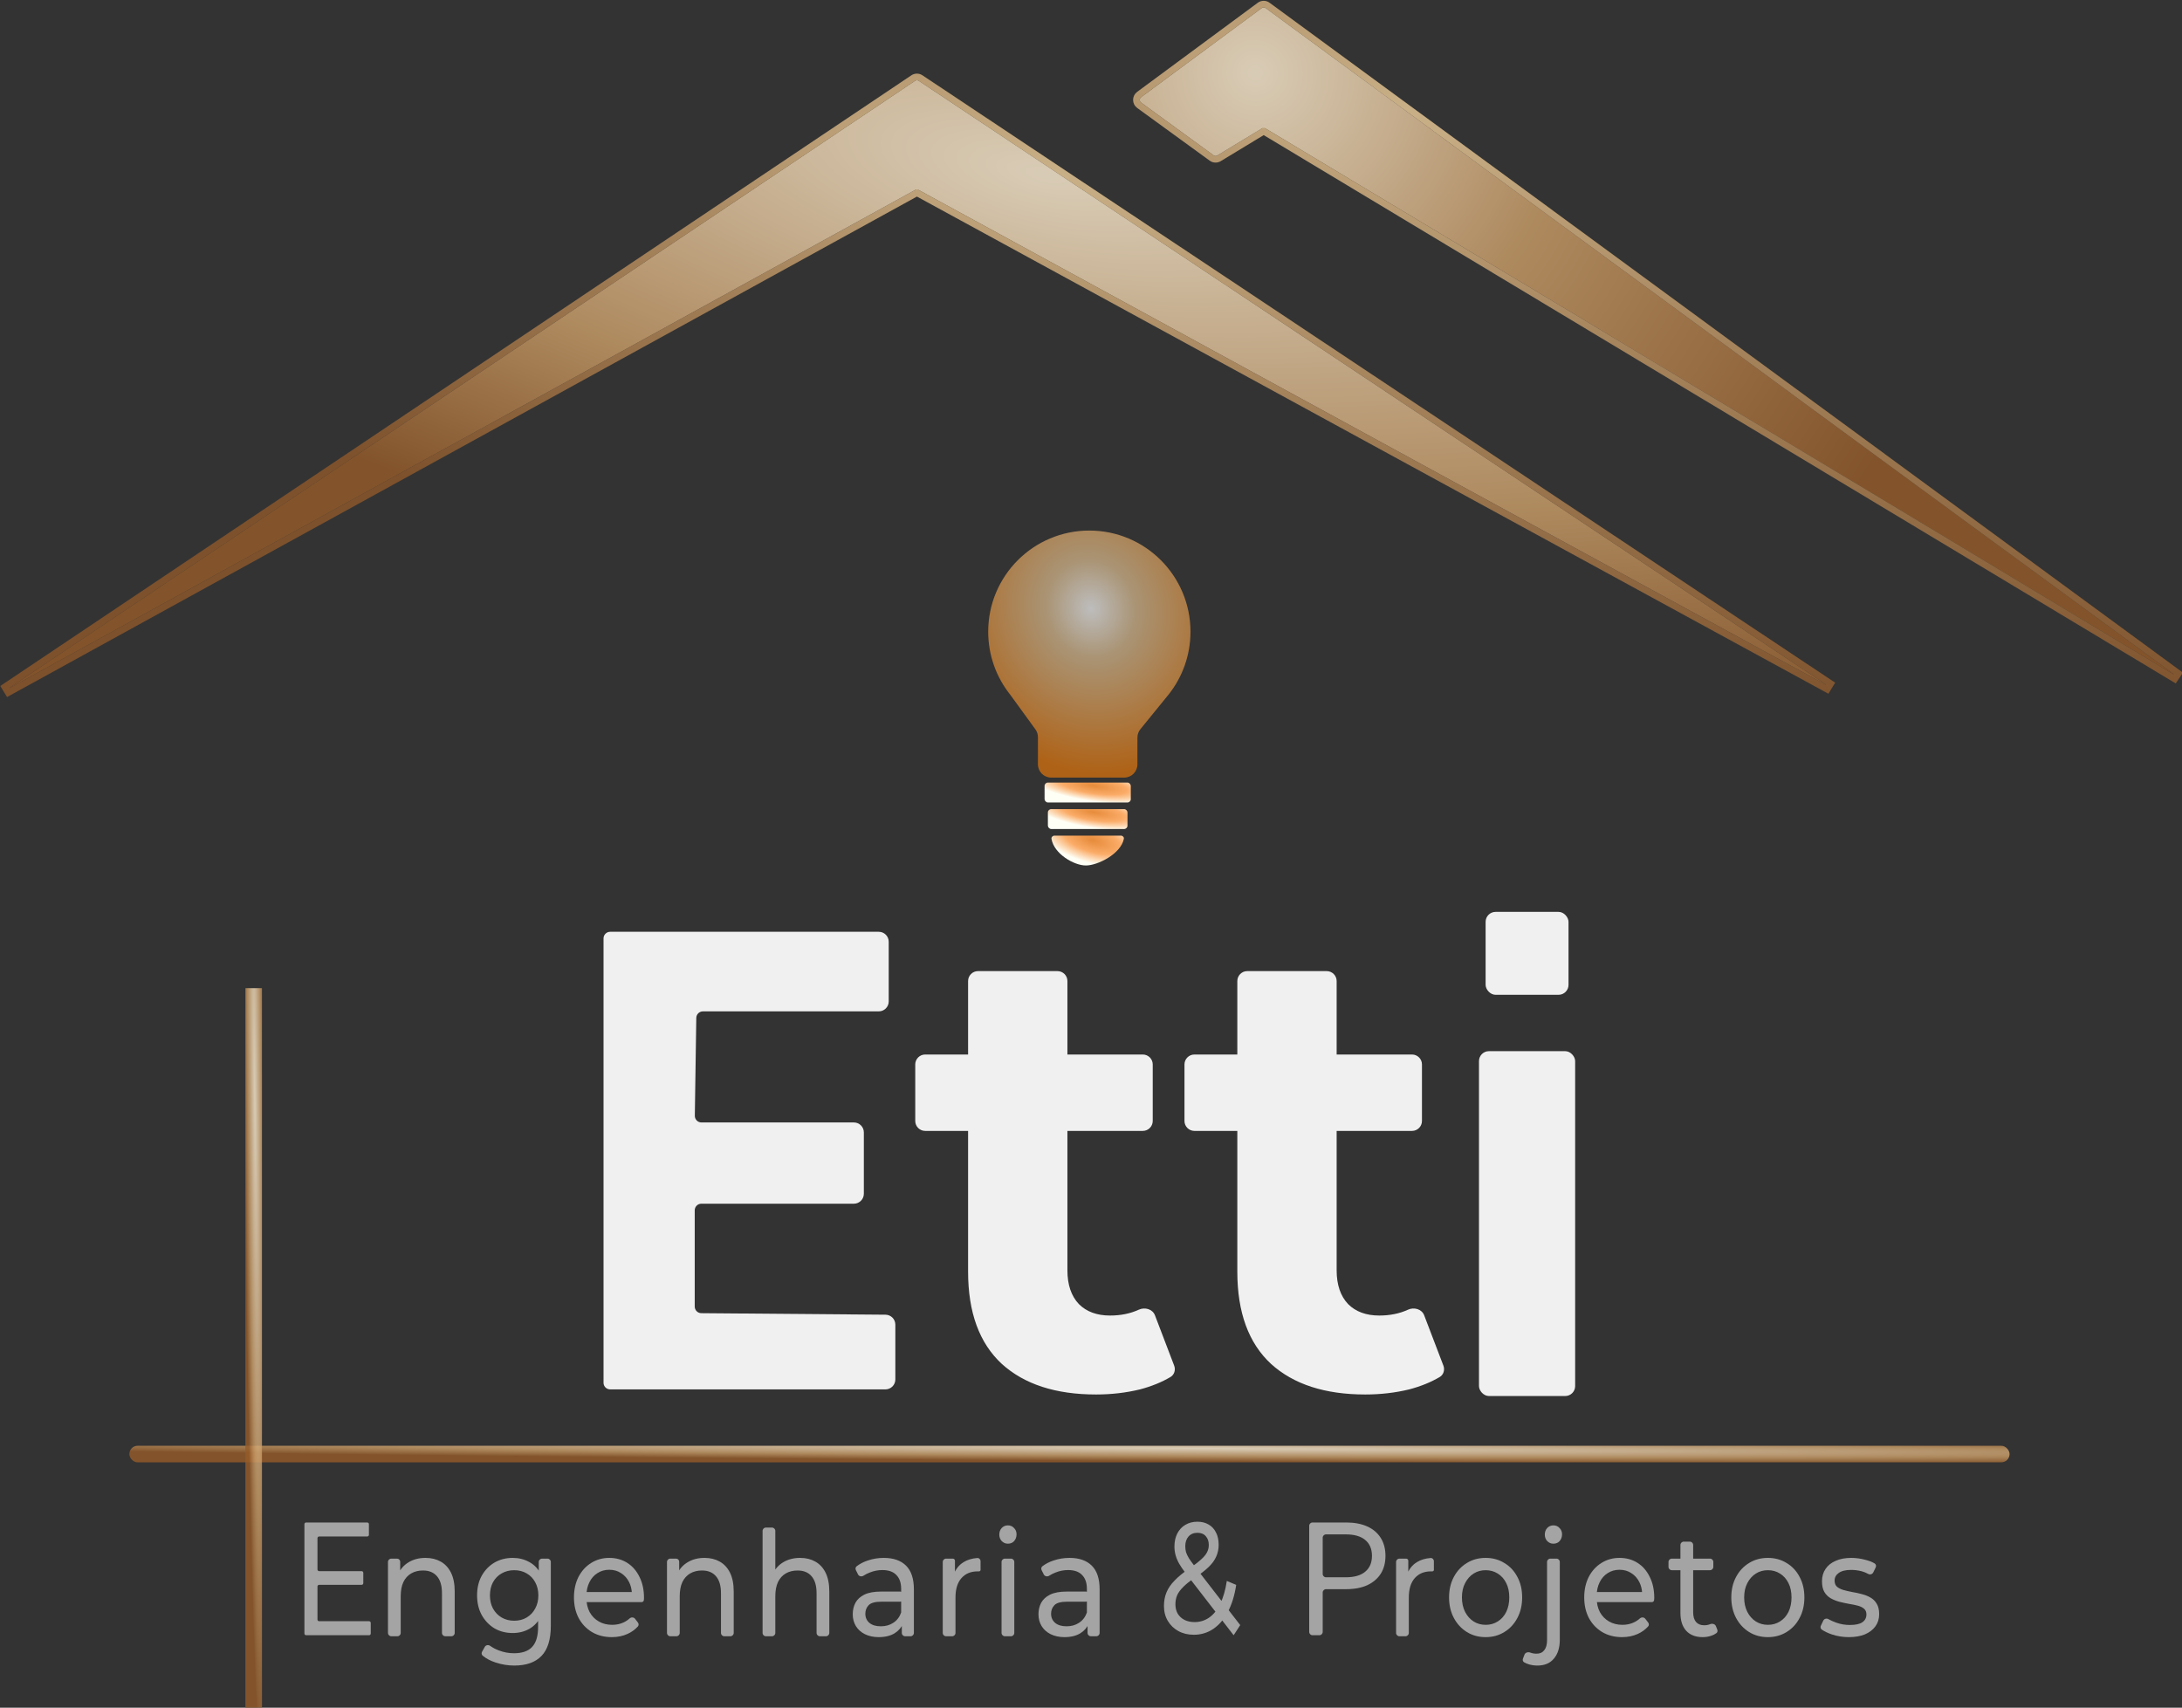 <svg width="658" height="515" viewBox="0 0 658 515" fill="none" xmlns="http://www.w3.org/2000/svg">
<rect x="0" y="0" width="658" height="515" fill="#333333" stroke="none"/>
<path d="M275.945 24.372L2 208L276.02 57.264C276.319 57.099 276.681 57.099 276.981 57.262L551.5 207L277.056 24.37C276.719 24.146 276.281 24.147 275.945 24.372Z" fill="url(#paint0_radial_76_2)" fill-opacity="0.81"/>
<path d="M275.389 23.541C276.06 23.091 276.937 23.089 277.61 23.537L552.054 206.168L551.021 207.878L276.502 58.141L2.482 208.876L1.443 207.169L275.389 23.541Z" stroke="url(#paint1_radial_76_2)" stroke-opacity="0.75" stroke-width="2"/>
<path d="M656.327 203.897L381.67 2.435C381.317 2.176 380.837 2.177 380.485 2.437L346.733 27.375L344.097 29.322C343.554 29.724 343.557 30.538 344.104 30.936L365.983 46.843C366.308 47.08 366.745 47.098 367.089 46.889L380.56 38.721C380.878 38.528 381.276 38.527 381.594 38.719L656.327 203.897Z" fill="url(#paint2_radial_76_2)" fill-opacity="0.81"/>
<path d="M379.891 1.633C380.595 1.113 381.556 1.111 382.262 1.629L656.918 203.091L655.812 204.754L381.079 39.576L367.607 47.744C366.918 48.162 366.046 48.125 365.395 47.651L343.516 31.744C342.422 30.949 342.416 29.322 343.503 28.519L346.139 26.57L379.891 1.633Z" stroke="url(#paint3_radial_76_2)" stroke-opacity="0.75" stroke-width="2"/>
<path d="M330.528 420.536C318.368 420.536 308.896 417.464 302.112 411.32C295.328 405.048 291.936 395.768 291.936 383.48V295.856C291.936 294.199 293.279 292.856 294.936 292.856H318.888C320.545 292.856 321.888 294.199 321.888 295.856V383.096C321.888 387.448 323.04 390.84 325.344 393.272C327.648 395.576 330.784 396.728 334.752 396.728C337.959 396.728 340.844 396.141 343.406 394.967C345.232 394.13 347.569 394.776 348.286 396.653L354.082 411.835C354.571 413.114 354.138 414.575 352.959 415.271C350.305 416.839 347.243 418.082 343.776 419C339.552 420.024 335.136 420.536 330.528 420.536ZM279 341.048C277.343 341.048 276 339.705 276 338.048V321.008C276 319.351 277.343 318.008 279 318.008H344.616C346.273 318.008 347.616 319.351 347.616 321.008V338.048C347.616 339.705 346.273 341.048 344.616 341.048H279Z" fill="#F0F0F0"/>
<path d="M411.715 420.536C399.555 420.536 390.083 417.464 383.299 411.32C376.515 405.048 373.124 395.768 373.124 383.48V295.856C373.124 294.199 374.467 292.856 376.124 292.856H400.076C401.732 292.856 403.076 294.199 403.076 295.856V383.096C403.076 387.448 404.228 390.84 406.532 393.272C408.836 395.576 411.972 396.728 415.939 396.728C419.147 396.728 422.031 396.141 424.593 394.967C426.419 394.13 428.756 394.776 429.473 396.653L435.27 411.835C435.758 413.114 435.326 414.575 434.147 415.271C431.492 416.839 428.431 418.082 424.964 419C420.739 420.024 416.323 420.536 411.715 420.536ZM360.188 341.048C358.531 341.048 357.188 339.705 357.188 338.048V321.008C357.188 319.351 358.531 318.008 360.187 318.008H425.803C427.46 318.008 428.803 319.351 428.803 321.008V338.048C428.803 339.705 427.46 341.048 425.803 341.048H360.188Z" fill="#F0F0F0"/>
<rect x="446" y="317" width="29" height="104" rx="3" fill="#F0F0F0"/>
<rect x="448" y="275" width="25" height="25" rx="3" fill="#F0F0F0"/>
<path d="M182 283C182 281.895 182.895 281 184 281H265C266.657 281 268 282.343 268 284V302C268 303.657 266.657 305 265 305H211.97C210.877 305 209.987 305.877 209.971 306.97L209.53 336.47C209.514 337.586 210.414 338.5 211.53 338.5H257.5C259.157 338.5 260.5 339.843 260.5 341.5V360C260.5 361.657 259.157 363 257.5 363H211.5C210.395 363 209.5 363.895 209.5 365V394.016C209.5 395.115 210.385 396.007 211.483 396.016L267.025 396.475C268.672 396.489 270 397.828 270 399.475V416C270 417.657 268.657 419 267 419H184C182.895 419 182 418.105 182 417V283Z" fill="#F0F0F0"/>
<rect x="315" y="236" width="26" height="6" rx="1" fill="url(#paint4_radial_76_2)"/>
<rect x="316" y="244" width="24" height="6" rx="1" fill="url(#paint5_radial_76_2)"/>
<path d="M317.087 252.995C316.992 252.451 317.448 252 318 252H338C338.552 252 339.009 252.452 338.899 252.993C337.983 257.52 331.041 261 327.45 261C323.859 261 317.876 257.52 317.087 252.995Z" fill="url(#paint6_radial_76_2)"/>
<path d="M313 230.5C313 232.709 314.791 234.5 317 234.5H339C341.209 234.5 343 232.709 343 230.5V222.422C343 221.502 343.317 220.61 343.898 219.897L352.36 209.5C356.516 204.288 359 197.684 359 190.5C359 173.655 345.345 160 328.5 160C311.655 160 298 173.655 298 190.5C298 197.684 300.484 204.288 304.64 209.5L312.235 219.948C312.732 220.632 313 221.455 313 222.3V230.5Z" fill="url(#paint7_radial_76_2)" fill-opacity="0.68"/>
<path d="M128.32 469.814C130.053 469.814 131.573 470.182 132.88 470.918C134.213 471.654 135.253 472.773 136 474.275C136.747 475.777 137.12 477.676 137.12 479.973V492.446C137.12 492.998 136.672 493.446 136.12 493.446H134.28C133.728 493.446 133.28 492.998 133.28 492.446V480.459C133.28 478.192 132.773 476.484 131.76 475.335C130.773 474.187 129.373 473.613 127.56 473.613C126.2 473.613 125.013 473.907 124 474.496C122.987 475.085 122.2 475.954 121.64 477.102C121.107 478.251 120.84 479.679 120.84 481.387V492.446C120.84 492.998 120.392 493.446 119.84 493.446H118C117.448 493.446 117 492.998 117 492.446V471.035C117 470.482 117.448 470.035 118 470.035H119.747C120.262 470.035 120.68 470.452 120.68 470.968V474.685C120.68 475.009 120.228 475.088 120.119 474.783C120.094 474.712 120.097 474.634 120.129 474.567C120.823 473.086 121.873 471.929 123.28 471.095C124.72 470.241 126.4 469.814 128.32 469.814Z" fill="#A4A4A4"/>
<path d="M155.107 502.28C153.16 502.28 151.267 501.971 149.427 501.352C147.901 500.857 146.612 500.174 145.558 499.304C145.209 499.015 145.141 498.516 145.363 498.121L146.195 496.643C146.515 496.075 147.287 495.962 147.816 496.343C148.592 496.903 149.476 497.366 150.467 497.73C151.907 498.29 153.413 498.57 154.987 498.57C157.493 498.57 159.333 497.922 160.507 496.626C161.68 495.33 162.267 493.357 162.267 490.707V485.76L162.667 481.122L162.467 476.44V471.035C162.467 470.482 162.914 470.035 163.467 470.035H165.107C165.659 470.035 166.107 470.482 166.107 471.035V490.265C166.107 494.388 165.173 497.421 163.307 499.365C161.44 501.308 158.707 502.28 155.107 502.28ZM154.627 492.474C152.573 492.474 150.733 492.003 149.107 491.06C147.507 490.089 146.227 488.749 145.267 487.041C144.333 485.333 143.867 483.36 143.867 481.122C143.867 478.854 144.333 476.881 145.267 475.203C146.227 473.495 147.507 472.17 149.107 471.227C150.733 470.285 152.573 469.814 154.627 469.814C156.44 469.814 158.093 470.226 159.587 471.051C161.08 471.846 162.267 473.082 163.147 474.761C164.053 476.44 164.507 478.56 164.507 481.122C164.507 483.654 164.053 485.76 163.147 487.438C162.267 489.117 161.08 490.383 159.587 491.237C158.093 492.062 156.44 492.474 154.627 492.474ZM155.067 488.763C156.48 488.763 157.733 488.44 158.827 487.792C159.92 487.144 160.773 486.246 161.387 485.097C162.027 483.949 162.347 482.624 162.347 481.122C162.347 479.62 162.027 478.295 161.387 477.146C160.773 475.998 159.92 475.114 158.827 474.496C157.733 473.848 156.48 473.524 155.067 473.524C153.653 473.524 152.387 473.848 151.267 474.496C150.173 475.114 149.307 475.998 148.667 477.146C148.053 478.295 147.747 479.62 147.747 481.122C147.747 482.624 148.053 483.949 148.667 485.097C149.307 486.246 150.173 487.144 151.267 487.792C152.387 488.44 153.653 488.763 155.067 488.763Z" fill="#A4A4A4"/>
<path d="M184.484 493.711C182.217 493.711 180.217 493.195 178.484 492.165C176.777 491.134 175.444 489.72 174.484 487.924C173.55 486.128 173.084 484.067 173.084 481.74C173.084 479.414 173.537 477.352 174.444 475.556C175.377 473.76 176.644 472.361 178.244 471.36C179.87 470.329 181.697 469.814 183.724 469.814C185.777 469.814 187.59 470.314 189.164 471.316C190.737 472.317 191.964 473.73 192.844 475.556C193.75 477.352 194.204 479.458 194.204 481.873C194.204 482.049 194.19 482.255 194.164 482.491C194.164 482.871 193.839 483.154 193.46 483.154H177.084C176.531 483.154 176.084 482.706 176.084 482.154V481.106C176.084 480.553 176.531 480.106 177.084 480.106H190.94C191.299 480.106 191.441 480.569 191.145 480.771C190.901 480.937 190.568 480.758 190.553 480.463C190.494 479.243 190.217 478.137 189.724 477.146C189.137 475.968 188.324 475.055 187.284 474.408C186.27 473.73 185.084 473.392 183.724 473.392C182.39 473.392 181.204 473.73 180.164 474.408C179.124 475.055 178.31 475.983 177.724 477.19C177.137 478.368 176.844 479.723 176.844 481.254V481.961C176.844 483.522 177.164 484.92 177.804 486.157C178.47 487.365 179.39 488.307 180.564 488.984C181.737 489.662 183.084 490 184.604 490C185.857 490 186.99 489.765 188.004 489.293C188.678 488.988 189.296 488.584 189.858 488.08C190.337 487.651 191.099 487.657 191.492 488.165L192.369 489.299C192.649 489.66 192.652 490.168 192.345 490.505C191.478 491.454 190.444 492.199 189.244 492.739C187.83 493.387 186.244 493.711 184.484 493.711Z" fill="#A4A4A4"/>
<path d="M212.456 469.814C214.189 469.814 215.709 470.182 217.016 470.918C218.349 471.654 219.389 472.773 220.136 474.275C220.883 475.777 221.256 477.676 221.256 479.973V492.446C221.256 492.998 220.808 493.446 220.256 493.446H218.416C217.864 493.446 217.416 492.998 217.416 492.446V480.459C217.416 478.192 216.909 476.484 215.896 475.335C214.909 474.187 213.509 473.613 211.696 473.613C210.336 473.613 209.149 473.907 208.136 474.496C207.123 475.085 206.336 475.954 205.776 477.102C205.243 478.251 204.976 479.679 204.976 481.387V492.446C204.976 492.998 204.528 493.446 203.976 493.446H202.136C201.584 493.446 201.136 492.998 201.136 492.446V471.035C201.136 470.482 201.584 470.035 202.136 470.035H203.883C204.398 470.035 204.816 470.452 204.816 470.968V474.685C204.816 475.009 204.364 475.088 204.255 474.783C204.23 474.712 204.233 474.634 204.265 474.567C204.959 473.086 206.009 471.929 207.416 471.095C208.856 470.241 210.536 469.814 212.456 469.814Z" fill="#A4A4A4"/>
<path d="M241.283 469.814C243.016 469.814 244.536 470.182 245.842 470.918C247.176 471.654 248.216 472.773 248.963 474.275C249.709 475.777 250.083 477.676 250.083 479.973V492.446C250.083 492.998 249.635 493.446 249.083 493.446H247.243C246.69 493.446 246.243 492.998 246.243 492.446V480.459C246.243 478.192 245.736 476.484 244.723 475.335C243.736 474.187 242.336 473.613 240.522 473.613C239.162 473.613 237.976 473.907 236.963 474.496C235.949 475.085 235.163 475.954 234.603 477.102C234.069 478.251 233.802 479.679 233.802 481.387V492.446C233.802 492.998 233.355 493.446 232.802 493.446H230.963C230.41 493.446 229.963 492.998 229.963 492.446V461.67C229.963 461.118 230.41 460.67 230.963 460.67H232.802C233.355 460.67 233.802 461.118 233.802 461.67V474.673C233.802 475.063 233.271 475.177 233.11 474.822C233.067 474.727 233.067 474.618 233.112 474.524C233.806 473.064 234.849 471.921 236.243 471.095C237.683 470.241 239.363 469.814 241.283 469.814Z" fill="#A4A4A4"/>
<path d="M272.949 493.446C272.397 493.446 271.949 492.998 271.949 492.446V488.605C271.949 488.534 271.942 488.463 271.927 488.394L271.772 487.675C271.757 487.606 271.749 487.535 271.749 487.464V479.134C271.749 477.338 271.269 475.954 270.309 474.982C269.376 473.981 267.962 473.48 266.069 473.48C264.816 473.48 263.589 473.716 262.389 474.187C261.655 474.457 260.99 474.788 260.395 475.18C259.839 475.546 259.051 475.405 258.752 474.81L258.094 473.504C257.891 473.099 257.982 472.604 258.342 472.329C259.306 471.595 260.415 471.022 261.669 470.609C263.216 470.079 264.829 469.814 266.509 469.814C269.416 469.814 271.656 470.594 273.229 472.155C274.802 473.716 275.589 476.101 275.589 479.311V492.446C275.589 492.998 275.141 493.446 274.589 493.446H272.949ZM264.989 493.711C263.416 493.711 262.029 493.416 260.829 492.827C259.656 492.238 258.749 491.428 258.109 490.398C257.469 489.338 257.149 488.145 257.149 486.82C257.149 485.554 257.416 484.405 257.949 483.374C258.509 482.344 259.402 481.519 260.629 480.901C261.882 480.282 263.562 479.973 265.669 479.973H271.389C271.941 479.973 272.389 480.421 272.389 480.973V482.021C272.389 482.573 271.941 483.021 271.389 483.021H265.829C263.909 483.021 262.616 483.374 261.949 484.081C261.282 484.788 260.949 485.642 260.949 486.643C260.949 487.792 261.362 488.719 262.189 489.426C263.016 490.103 264.162 490.442 265.629 490.442C267.069 490.442 268.322 490.089 269.389 489.382C270.482 488.675 271.269 487.644 271.749 486.29L272.43 488.903C272.482 489.1 272.474 489.308 272.395 489.496C271.873 490.745 271.018 491.752 269.829 492.518C268.549 493.313 266.936 493.711 264.989 493.711Z" fill="#A4A4A4"/>
<path d="M285.295 493.446C284.743 493.446 284.295 492.998 284.295 492.446V471.035C284.295 470.482 284.743 470.035 285.295 470.035H287.336C287.689 470.035 287.975 470.321 287.975 470.674V474.817C287.975 475.027 287.673 475.061 287.627 474.856C287.619 474.823 287.621 474.788 287.633 474.756C288.222 473.161 289.203 471.94 290.575 471.095C291.728 470.385 293.101 469.97 294.696 469.85C295.247 469.809 295.695 470.261 295.695 470.814V473.439C295.695 473.69 295.466 473.878 295.215 473.878C295.082 473.878 294.949 473.878 294.815 473.878C292.762 473.878 291.135 474.555 289.935 475.909C288.735 477.264 288.135 479.222 288.135 481.784V492.446C288.135 492.998 287.688 493.446 287.135 493.446H285.295Z" fill="#A4A4A4"/>
<path d="M303.028 493.446C302.476 493.446 302.028 492.998 302.028 492.446V471.035C302.028 470.482 302.476 470.035 303.028 470.035H304.868C305.42 470.035 305.868 470.482 305.868 471.035V492.446C305.868 492.998 305.42 493.446 304.868 493.446H303.028ZM303.948 465.529C303.201 465.529 302.575 465.264 302.068 464.734C301.588 464.204 301.348 463.556 301.348 462.79C301.348 461.995 301.588 461.333 302.068 460.803C302.575 460.273 303.201 460.008 303.948 460.008C304.695 460.008 305.308 460.273 305.788 460.803C306.295 461.303 306.548 461.936 306.548 462.702C306.548 463.497 306.308 464.174 305.828 464.734C305.348 465.264 304.721 465.529 303.948 465.529Z" fill="#A4A4A4"/>
<path d="M328.96 493.446C328.408 493.446 327.96 492.998 327.96 492.446V488.605C327.96 488.534 327.952 488.463 327.938 488.394L327.782 487.675C327.768 487.606 327.76 487.535 327.76 487.464V479.134C327.76 477.338 327.28 475.954 326.32 474.982C325.387 473.981 323.973 473.48 322.08 473.48C320.827 473.48 319.6 473.716 318.4 474.187C317.665 474.457 317.001 474.788 316.406 475.18C315.85 475.546 315.062 475.405 314.763 474.81L314.105 473.504C313.902 473.099 313.993 472.604 314.353 472.329C315.317 471.595 316.426 471.022 317.68 470.609C319.227 470.079 320.84 469.814 322.52 469.814C325.427 469.814 327.667 470.594 329.24 472.155C330.813 473.716 331.6 476.101 331.6 479.311V492.446C331.6 492.998 331.152 493.446 330.6 493.446H328.96ZM321 493.711C319.427 493.711 318.04 493.416 316.84 492.827C315.667 492.238 314.76 491.428 314.12 490.398C313.48 489.338 313.16 488.145 313.16 486.82C313.16 485.554 313.427 484.405 313.96 483.374C314.52 482.344 315.413 481.519 316.64 480.901C317.893 480.282 319.573 479.973 321.68 479.973H327.4C327.952 479.973 328.4 480.421 328.4 480.973V482.021C328.4 482.573 327.952 483.021 327.4 483.021H321.84C319.92 483.021 318.627 483.374 317.96 484.081C317.293 484.788 316.96 485.642 316.96 486.643C316.96 487.792 317.373 488.719 318.2 489.426C319.027 490.103 320.173 490.442 321.64 490.442C323.08 490.442 324.333 490.089 325.4 489.382C326.493 488.675 327.28 487.644 327.76 486.29L328.441 488.903C328.492 489.1 328.484 489.308 328.406 489.496C327.884 490.745 327.029 491.752 325.84 492.518C324.56 493.313 322.947 493.711 321 493.711Z" fill="#A4A4A4"/>
<path d="M422 493.446C421.448 493.446 421 492.998 421 492.446V471.035C421 470.482 421.448 470.035 422 470.035H424.04C424.394 470.035 424.68 470.321 424.68 470.674V474.817C424.68 475.027 424.378 475.061 424.331 474.856C424.324 474.823 424.326 474.788 424.338 474.756C424.927 473.161 425.907 471.94 427.28 471.095C428.433 470.385 429.806 469.97 431.401 469.85C431.951 469.809 432.4 470.261 432.4 470.814V473.439C432.4 473.69 432.171 473.878 431.92 473.878C431.787 473.878 431.653 473.878 431.52 473.878C429.467 473.878 427.84 474.555 426.64 475.909C425.44 477.264 424.84 479.222 424.84 481.784V492.446C424.84 492.998 424.392 493.446 423.84 493.446H422Z" fill="#A4A4A4"/>
<path d="M448.017 493.711C445.884 493.711 443.991 493.195 442.337 492.165C440.684 491.134 439.377 489.72 438.417 487.924C437.457 486.098 436.977 484.037 436.977 481.74C436.977 479.414 437.457 477.352 438.417 475.556C439.377 473.76 440.684 472.361 442.337 471.36C443.991 470.329 445.884 469.814 448.017 469.814C450.124 469.814 452.004 470.329 453.658 471.36C455.338 472.361 456.644 473.76 457.578 475.556C458.538 477.323 459.018 479.384 459.018 481.74C459.018 484.067 458.538 486.128 457.578 487.924C456.644 489.72 455.338 491.134 453.658 492.165C452.004 493.195 450.124 493.711 448.017 493.711ZM448.017 490C449.377 490 450.591 489.662 451.657 488.984C452.751 488.307 453.604 487.35 454.217 486.113C454.831 484.847 455.138 483.389 455.138 481.74C455.138 480.062 454.831 478.619 454.217 477.411C453.604 476.174 452.751 475.217 451.657 474.54C450.591 473.863 449.377 473.524 448.017 473.524C446.657 473.524 445.444 473.863 444.378 474.54C443.311 475.217 442.457 476.174 441.817 477.411C441.177 478.619 440.858 480.062 440.858 481.74C440.858 483.389 441.177 484.847 441.817 486.113C442.457 487.35 443.311 488.307 444.378 488.984C445.444 489.662 446.657 490 448.017 490Z" fill="#A4A4A4"/>
<path d="M463.608 502.28C462.728 502.28 461.888 502.162 461.088 501.927C460.525 501.766 460.023 501.551 459.583 501.281C459.221 501.058 459.109 500.601 459.26 500.203L459.724 498.98C459.975 498.318 460.836 498.118 461.495 498.376C462.048 498.593 462.673 498.702 463.368 498.702C464.381 498.702 465.155 498.349 465.688 497.642C466.248 496.965 466.528 495.949 466.528 494.594V471.035C466.528 470.482 466.976 470.035 467.528 470.035H469.368C469.92 470.035 470.368 470.482 470.368 471.035V494.506C470.368 496.891 469.781 498.776 468.608 500.16C467.461 501.573 465.795 502.28 463.608 502.28ZM468.448 465.529C467.701 465.529 467.075 465.264 466.568 464.734C466.088 464.204 465.848 463.556 465.848 462.79C465.848 461.995 466.088 461.333 466.568 460.803C467.075 460.273 467.701 460.008 468.448 460.008C469.195 460.008 469.808 460.273 470.288 460.803C470.795 461.303 471.048 461.936 471.048 462.702C471.048 463.497 470.808 464.174 470.328 464.734C469.848 465.264 469.221 465.529 468.448 465.529Z" fill="#A4A4A4"/>
<path d="M489.135 493.711C486.869 493.711 484.869 493.195 483.135 492.165C481.429 491.134 480.095 489.72 479.135 487.924C478.202 486.128 477.735 484.067 477.735 481.74C477.735 479.414 478.189 477.352 479.095 475.556C480.029 473.76 481.295 472.361 482.895 471.36C484.522 470.329 486.349 469.814 488.375 469.814C490.429 469.814 492.242 470.314 493.815 471.316C495.389 472.317 496.615 473.73 497.495 475.556C498.402 477.352 498.855 479.458 498.855 481.873C498.855 482.049 498.842 482.255 498.815 482.491C498.815 482.871 498.491 483.154 498.111 483.154H481.735C481.183 483.154 480.735 482.706 480.735 482.154V481.106C480.735 480.553 481.183 480.106 481.735 480.106H495.592C495.95 480.106 496.093 480.569 495.796 480.771C495.552 480.937 495.219 480.758 495.205 480.463C495.145 479.243 494.869 478.137 494.375 477.146C493.789 475.968 492.975 475.055 491.935 474.408C490.922 473.73 489.735 473.392 488.375 473.392C487.042 473.392 485.855 473.73 484.815 474.408C483.775 475.055 482.962 475.983 482.375 477.19C481.789 478.368 481.495 479.723 481.495 481.254V481.961C481.495 483.522 481.815 484.92 482.455 486.157C483.122 487.365 484.042 488.307 485.215 488.984C486.389 489.662 487.735 490 489.255 490C490.509 490 491.642 489.765 492.655 489.293C493.33 488.988 493.948 488.584 494.51 488.08C494.988 487.651 495.75 487.657 496.143 488.165L497.021 489.299C497.3 489.66 497.304 490.168 496.996 490.505C496.129 491.454 495.096 492.199 493.895 492.739C492.482 493.387 490.895 493.711 489.135 493.711Z" fill="#A4A4A4"/>
<path d="M513.467 493.711C511.334 493.711 509.681 493.078 508.507 491.811C507.334 490.545 506.747 488.734 506.747 486.378V465.911C506.747 465.358 507.195 464.911 507.747 464.911H509.588C510.14 464.911 510.588 465.358 510.588 465.911V486.201C510.588 487.468 510.867 488.44 511.427 489.117C512.014 489.794 512.841 490.133 513.908 490.133C514.558 490.133 515.151 490.024 515.684 489.808C516.335 489.543 517.184 489.732 517.442 490.386L517.861 491.45C518.01 491.829 517.92 492.267 517.592 492.508C517.12 492.853 516.585 493.122 515.988 493.313C515.188 493.578 514.347 493.711 513.467 493.711ZM504.147 473.524C503.595 473.524 503.147 473.076 503.147 472.524V471.035C503.147 470.482 503.595 470.035 504.147 470.035H515.668C516.22 470.035 516.668 470.482 516.668 471.035V472.524C516.668 473.076 516.22 473.524 515.668 473.524H504.147Z" fill="#A4A4A4"/>
<path d="M533.127 493.711C530.994 493.711 529.1 493.195 527.447 492.165C525.794 491.134 524.487 489.72 523.527 487.924C522.567 486.098 522.087 484.037 522.087 481.74C522.087 479.414 522.567 477.352 523.527 475.556C524.487 473.76 525.794 472.361 527.447 471.36C529.1 470.329 530.994 469.814 533.127 469.814C535.234 469.814 537.114 470.329 538.767 471.36C540.447 472.361 541.754 473.76 542.687 475.556C543.647 477.323 544.127 479.384 544.127 481.74C544.127 484.067 543.647 486.128 542.687 487.924C541.754 489.72 540.447 491.134 538.767 492.165C537.114 493.195 535.234 493.711 533.127 493.711ZM533.127 490C534.487 490 535.7 489.662 536.767 488.984C537.86 488.307 538.714 487.35 539.327 486.113C539.94 484.847 540.247 483.389 540.247 481.74C540.247 480.062 539.94 478.619 539.327 477.411C538.714 476.174 537.86 475.217 536.767 474.54C535.7 473.863 534.487 473.524 533.127 473.524C531.767 473.524 530.554 473.863 529.487 474.54C528.42 475.217 527.567 476.174 526.927 477.411C526.287 478.619 525.967 480.062 525.967 481.74C525.967 483.389 526.287 484.847 526.927 486.113C527.567 487.35 528.42 488.307 529.487 488.984C530.554 489.662 531.767 490 533.127 490Z" fill="#A4A4A4"/>
<path d="M557.518 493.711C555.758 493.711 554.077 493.446 552.477 492.916C551.234 492.497 550.199 492.004 549.372 491.438C548.997 491.181 548.894 490.686 549.089 490.276L549.833 488.715C550.104 488.146 550.83 487.968 551.377 488.282C552.066 488.678 552.846 489.03 553.717 489.338C555.051 489.809 556.411 490.044 557.798 490.044C559.584 490.044 560.864 489.765 561.637 489.205C562.437 488.646 562.837 487.865 562.837 486.864C562.837 486.128 562.597 485.554 562.117 485.141C561.637 484.729 560.997 484.42 560.197 484.214C559.424 484.008 558.558 483.831 557.598 483.684C556.638 483.507 555.677 483.301 554.717 483.065C553.757 482.8 552.877 482.447 552.077 482.005C551.277 481.534 550.638 480.901 550.158 480.106C549.678 479.281 549.438 478.192 549.438 476.837C549.438 475.424 549.798 474.187 550.518 473.127C551.238 472.067 552.251 471.257 553.557 470.697C554.891 470.108 556.464 469.814 558.277 469.814C559.664 469.814 561.064 470.005 562.477 470.388C563.575 470.657 564.518 471.021 565.306 471.479C565.722 471.72 565.845 472.247 565.634 472.678L564.884 474.214C564.61 474.775 563.896 474.945 563.352 474.64C562.704 474.276 562.04 474.007 561.357 473.833C560.317 473.568 559.278 473.436 558.238 473.436C556.558 473.436 555.304 473.745 554.477 474.363C553.651 474.952 553.238 475.718 553.238 476.66C553.238 477.455 553.478 478.074 553.958 478.516C554.464 478.928 555.104 479.252 555.878 479.487C556.678 479.723 557.558 479.929 558.518 480.106C559.478 480.253 560.438 480.459 561.398 480.724C562.358 480.96 563.224 481.298 563.997 481.74C564.797 482.182 565.437 482.8 565.917 483.595C566.424 484.39 566.678 485.451 566.678 486.776C566.678 488.189 566.304 489.411 565.557 490.442C564.811 491.473 563.758 492.282 562.398 492.871C561.038 493.431 559.411 493.711 557.518 493.711Z" fill="#A4A4A4"/>
<path fill-rule="evenodd" clip-rule="evenodd" d="M395.8 459.136C395.248 459.136 394.8 459.584 394.8 460.136V492.136C394.8 492.689 395.248 493.136 395.8 493.136H397.871C398.423 493.136 398.871 492.689 398.871 492.136V480.248C398.871 479.696 399.319 479.248 399.871 479.248H405.913C408.41 479.248 410.54 478.85 412.304 478.053C414.068 477.229 415.425 476.075 416.375 474.591C417.325 473.08 417.8 471.28 417.8 469.192C417.8 467.104 417.325 465.305 416.375 463.793C415.425 462.282 414.068 461.128 412.304 460.332C410.54 459.535 408.41 459.136 405.913 459.136H395.8ZM411.694 473.973C410.364 475.099 408.397 475.663 405.791 475.663H399.871C399.319 475.663 398.871 475.215 398.871 474.663V463.722C398.871 463.17 399.319 462.722 399.871 462.722H405.791C408.397 462.722 410.364 463.285 411.694 464.412C413.051 465.538 413.729 467.132 413.729 469.192C413.729 471.253 413.051 472.846 411.694 473.973Z" fill="#A4A4A4"/>
<path d="M360.002 492.993C358.263 492.993 356.719 492.627 355.372 491.895C354.025 491.163 352.96 490.144 352.176 488.839C351.392 487.534 351 486.022 351 484.304C351 482.808 351.257 481.439 351.772 480.198C352.286 478.956 353.106 477.763 354.233 476.617C355.36 475.439 356.842 474.229 358.679 472.988C360.173 471.97 361.337 471.078 362.169 470.314C363.027 469.55 363.627 468.834 363.97 468.166C364.337 467.466 364.521 466.718 364.521 465.922C364.521 464.84 364.227 463.964 363.639 463.296C363.051 462.596 362.206 462.245 361.104 462.245C359.953 462.245 359.046 462.627 358.385 463.391C357.748 464.123 357.43 465.094 357.43 466.304C357.43 466.909 357.503 467.497 357.65 468.07C357.822 468.611 358.116 469.232 358.532 469.932C358.973 470.601 359.597 471.46 360.406 472.511L374 490.081L372.016 493.136L357.577 474.468C356.719 473.354 356.046 472.367 355.556 471.508C355.066 470.617 354.711 469.757 354.49 468.93C354.27 468.102 354.16 467.259 354.16 466.399C354.16 464.903 354.441 463.598 355.005 462.484C355.593 461.338 356.401 460.463 357.43 459.858C358.483 459.222 359.708 458.903 361.104 458.903C362.402 458.903 363.529 459.19 364.484 459.763C365.439 460.304 366.174 461.1 366.688 462.15C367.227 463.169 367.497 464.41 367.497 465.874C367.497 467.147 367.252 468.325 366.762 469.407C366.297 470.489 365.537 471.54 364.484 472.558C363.431 473.577 362.01 474.675 360.222 475.853C358.752 476.839 357.601 477.763 356.768 478.622C355.936 479.45 355.335 480.277 354.968 481.105C354.625 481.932 354.454 482.839 354.454 483.826C354.454 484.877 354.686 485.816 355.152 486.643C355.642 487.439 356.315 488.06 357.173 488.505C358.054 488.951 359.071 489.174 360.222 489.174C361.863 489.174 363.345 488.712 364.668 487.789C365.99 486.866 367.093 485.481 367.974 483.635C368.881 481.789 369.542 479.497 369.958 476.76L372.788 477.954C372.298 481.168 371.453 483.89 370.252 486.118C369.077 488.346 367.619 490.049 365.88 491.227C364.141 492.404 362.182 492.993 360.002 492.993Z" fill="#A4A4A4"/>
<path d="M95.737 473.305C95.737 473.581 95.961 473.805 96.237 473.805H109.056C109.332 473.805 109.556 474.029 109.556 474.305V477.434C109.556 477.71 109.332 477.934 109.056 477.934H96.237C95.961 477.934 95.737 478.157 95.737 478.434V488.411C95.737 488.687 95.961 488.911 96.237 488.911H111.3C111.576 488.911 111.8 489.135 111.8 489.411V492.636C111.8 492.913 111.576 493.136 111.3 493.136H92.3C92.024 493.136 91.8 492.913 91.8 492.636V459.636C91.8 459.36 92.024 459.136 92.3 459.136H110.749C111.025 459.136 111.249 459.36 111.249 459.636V462.862C111.249 463.138 111.025 463.362 110.749 463.362H96.237C95.961 463.362 95.737 463.586 95.737 463.862V473.305Z" fill="#A4A4A4"/>
<rect x="39" y="436" width="567" height="5" rx="2.5" fill="url(#paint8_radial_76_2)" fill-opacity="0.81"/>
<rect x="74" y="298" width="5" height="217" fill="url(#paint9_radial_76_2)" fill-opacity="0.81"/>
<defs>
<radialGradient id="paint0_radial_76_2" cx="0" cy="0" r="1" gradientUnits="userSpaceOnUse" gradientTransform="translate(315.5 53) rotate(102.572) scale(142.415 425.31)">
<stop stop-color="#FFEFD4"/>
<stop offset="0.606" stop-color="#CB9E69"/>
<stop offset="1" stop-color="#955B29"/>
</radialGradient>
<radialGradient id="paint1_radial_76_2" cx="0" cy="0" r="1" gradientUnits="userSpaceOnUse" gradientTransform="translate(315.5 53) rotate(102.572) scale(142.415 425.31)">
<stop stop-color="#FCDAA3"/>
<stop offset="0.385" stop-color="#CB9E69"/>
<stop offset="1" stop-color="#955B29"/>
</radialGradient>
<radialGradient id="paint2_radial_76_2" cx="0" cy="0" r="1" gradientUnits="userSpaceOnUse" gradientTransform="translate(378.5 22) rotate(33.295) scale(221.331 214.04)">
<stop stop-color="#FFEFD4"/>
<stop offset="0.424" stop-color="#CB9E69"/>
<stop offset="1" stop-color="#955B29"/>
</radialGradient>
<radialGradient id="paint3_radial_76_2" cx="0" cy="0" r="1" gradientTransform="matrix(-31.028 153.353 -415.489 -102.139 420.112 33.995)" gradientUnits="userSpaceOnUse">
<stop stop-color="#FCDAA3"/>
<stop offset="0.385" stop-color="#CB9E69"/>
<stop offset="1" stop-color="#955B29"/>
</radialGradient>
<radialGradient id="paint4_radial_76_2" cx="0" cy="0" r="1" gradientTransform="matrix(-1.467 4.533 -19.641 -3.019 329.833 236.946)" gradientUnits="userSpaceOnUse">
<stop stop-color="#E68B3B"/>
<stop offset="0.51" stop-color="#FBAC68"/>
<stop offset="1" stop-color="#FEFFF5"/>
</radialGradient>
<radialGradient id="paint5_radial_76_2" cx="0" cy="0" r="1" gradientTransform="matrix(-1.354 4.533 -18.13 -3.019 329.692 244.946)" gradientUnits="userSpaceOnUse">
<stop stop-color="#E68B3B"/>
<stop offset="0.51" stop-color="#FBAC68"/>
<stop offset="1" stop-color="#FEFFF5"/>
</radialGradient>
<radialGradient id="paint6_radial_76_2" cx="0" cy="0" r="1" gradientTransform="matrix(-1.241 6.799 -16.62 -4.528 329.551 253.418)" gradientUnits="userSpaceOnUse">
<stop stop-color="#E68B3B"/>
<stop offset="0.51" stop-color="#FBAC68"/>
<stop offset="1" stop-color="#FEFFF5"/>
</radialGradient>
<radialGradient id="paint7_radial_76_2" cx="0" cy="0" r="1" gradientUnits="userSpaceOnUse" gradientTransform="translate(329 183.5) rotate(70.844) scale(50.284 44.883)">
<stop stop-color="white"/>
<stop offset="0.295" stop-color="#E2C294"/>
<stop offset="1" stop-color="#E9790A"/>
</radialGradient>
<radialGradient id="paint8_radial_76_2" cx="0" cy="0" r="1" gradientTransform="matrix(-31.987 3.777 -428.332 -2.516 362.484 436.788)" gradientUnits="userSpaceOnUse">
<stop stop-color="#FFEFD4"/>
<stop offset="0.606" stop-color="#CB9E69"/>
<stop offset="1" stop-color="#955B29"/>
</radialGradient>
<radialGradient id="paint9_radial_76_2" cx="0" cy="0" r="1" gradientTransform="matrix(-0.282 163.929 -3.777 -109.183 76.853 332.201)" gradientUnits="userSpaceOnUse">
<stop stop-color="#FFEFD4"/>
<stop offset="0.606" stop-color="#CB9E69"/>
<stop offset="1" stop-color="#955B29"/>
</radialGradient>
</defs>
</svg>
